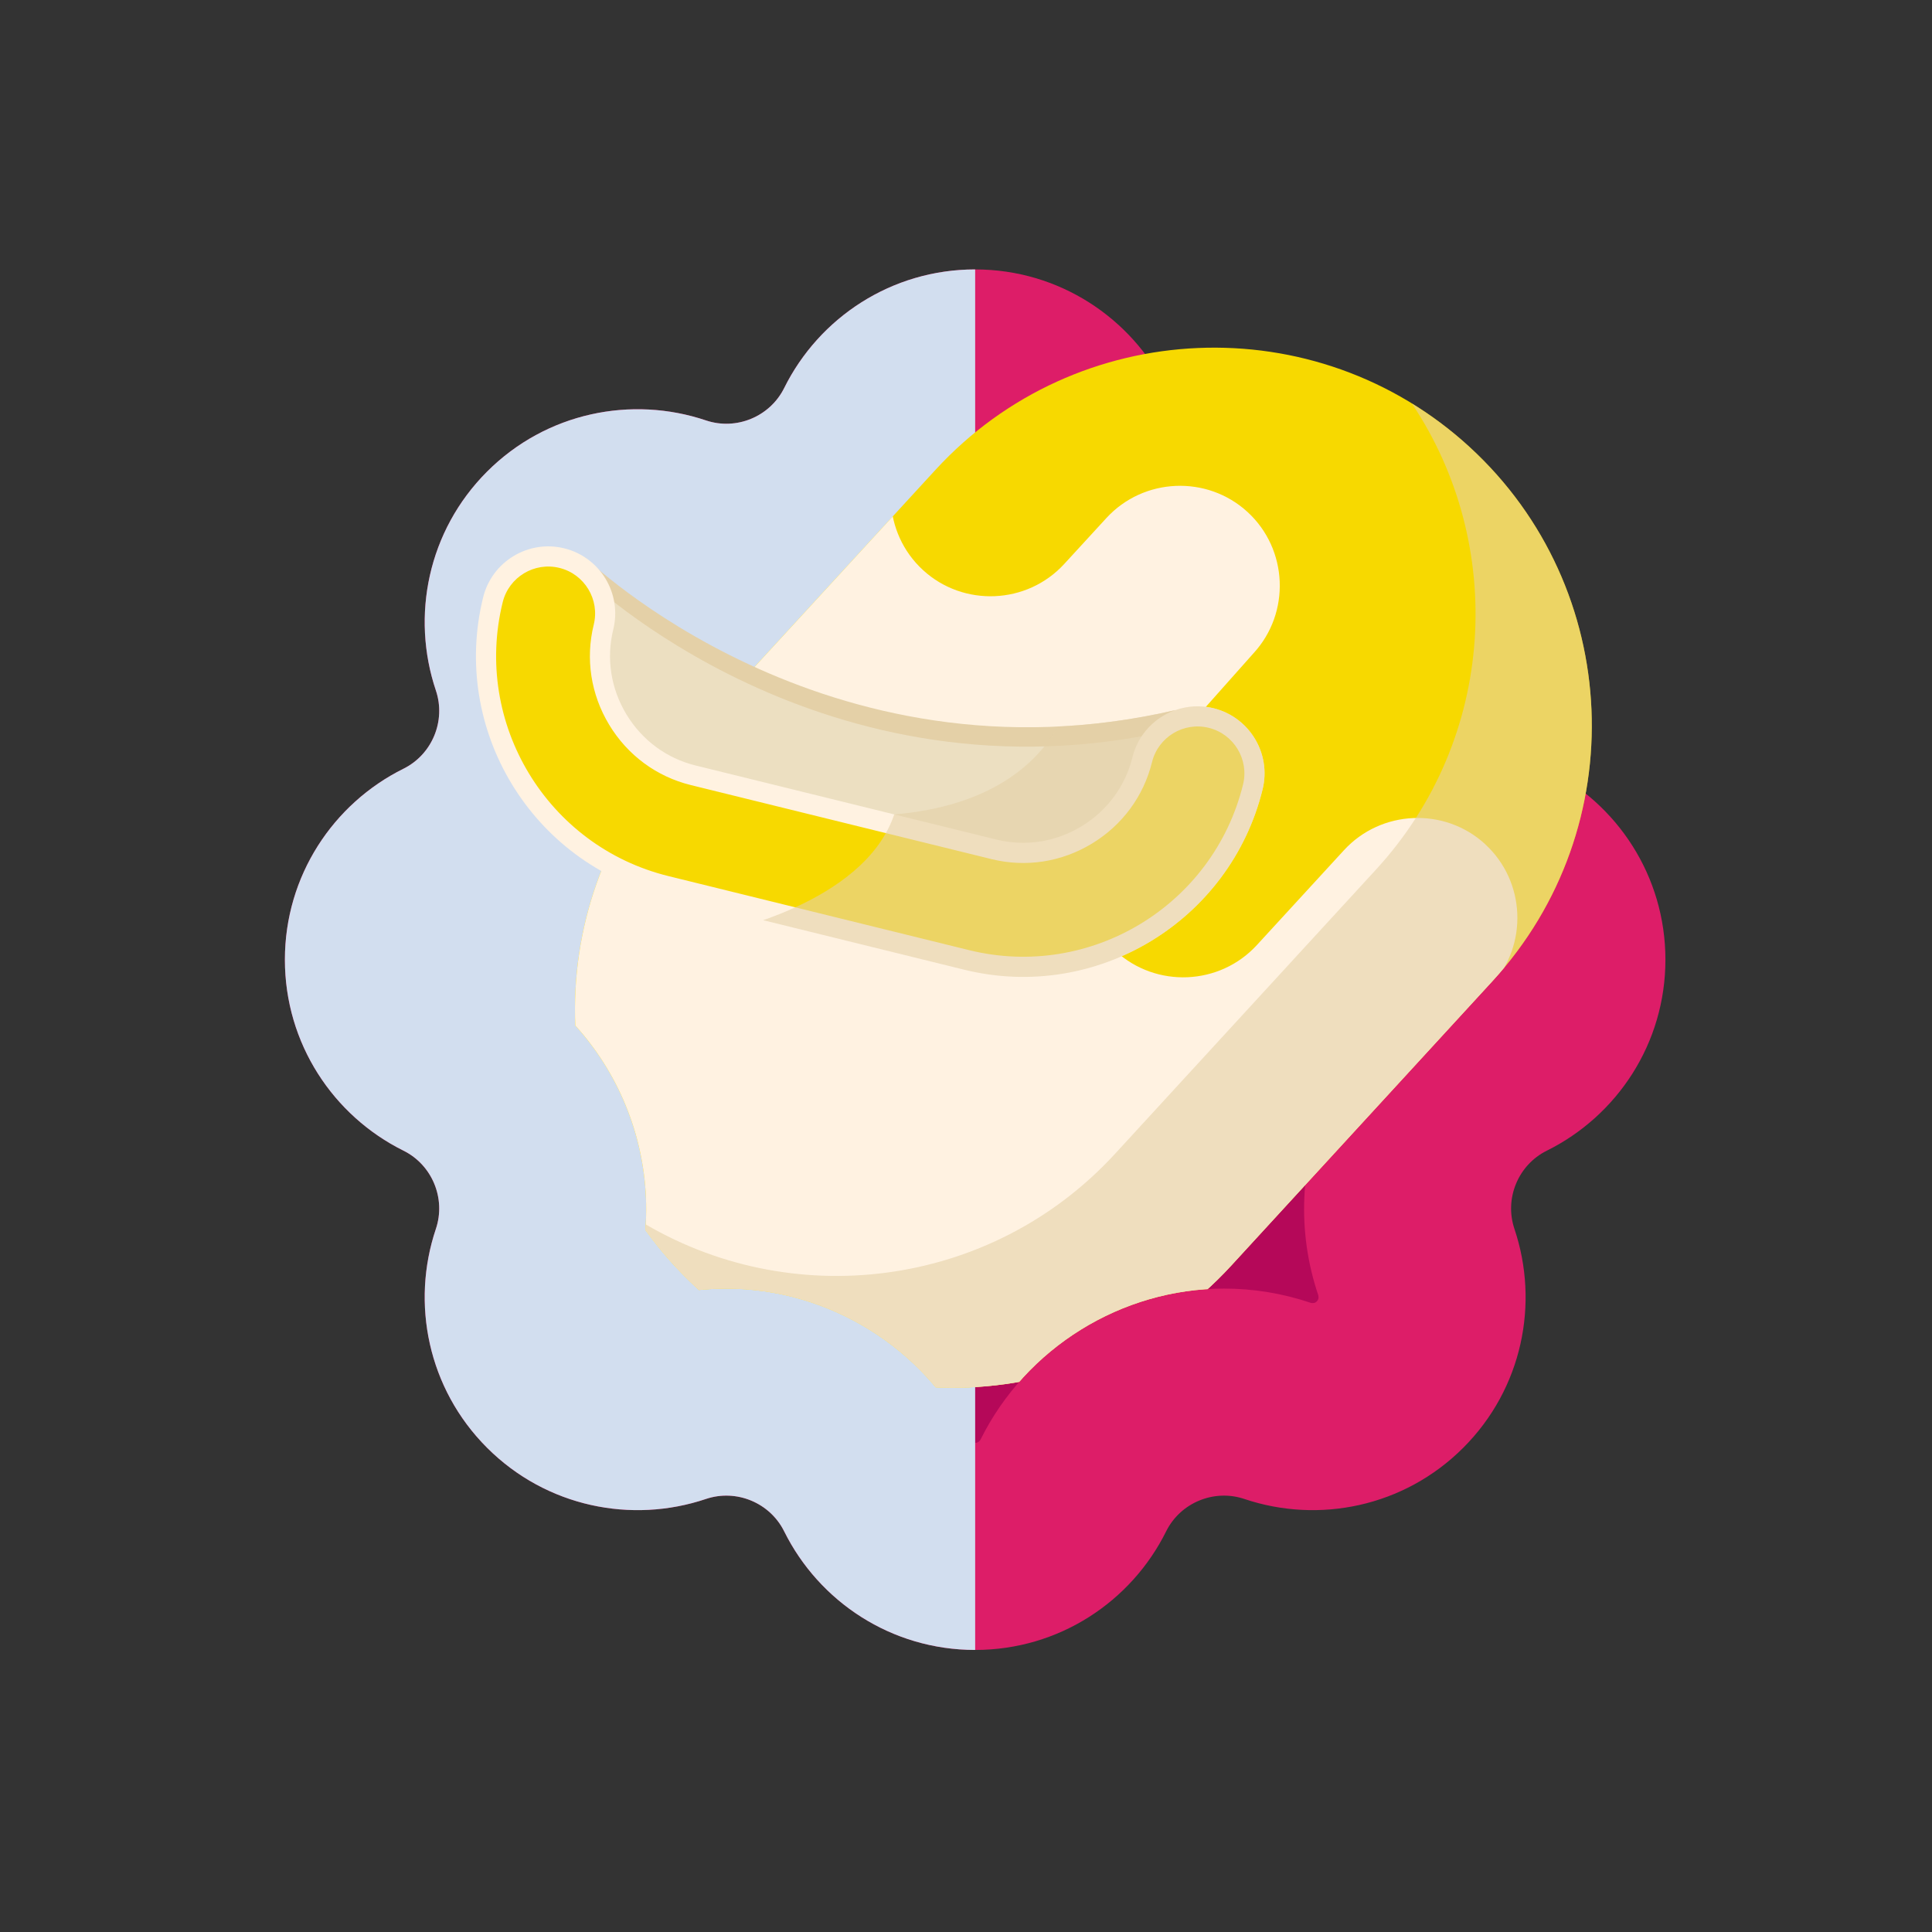<?xml version="1.0" encoding="UTF-8"?>
<svg xmlns="http://www.w3.org/2000/svg" width="150" height="150" xmlns:xlink="http://www.w3.org/1999/xlink" version="1.1" viewBox="0 0 150 150">
  <rect x="0" y="0" width="150" height="150" fill="#333333" stroke="none"/>
  <!-- Generator: Adobe Illustrator 29.4.0, SVG Export Plug-In . SVG Version: 2.1.0 Build 152)  -->
  <defs>
    <clipPath id="clippath">
      <path d="M120.095,59.683c-2.225-1.104-3.308-3.716-2.515-6.071,1.944-5.772.625-12.396-3.974-16.996h0c-4.599-4.6-11.224-5.918-16.996-3.975-2.354.793-4.967-.289-6.071-2.515-2.707-5.456-8.324-9.208-14.828-9.208s-12.121,3.752-14.828,9.208c-1.104,2.225-3.716,3.307-6.071,2.515-5.772-1.944-12.397-.625-16.996,3.974h0c-4.599,4.6-5.918,11.224-3.974,16.996.793,2.354-.289,4.967-2.515,6.071-5.456,2.707-9.208,8.324-9.208,14.828h0c0,6.505,3.752,12.121,9.208,14.828,2.225,1.104,3.307,3.716,2.515,6.071-1.944,5.772-.625,12.397,3.974,16.996,4.6,4.599,11.224,5.918,16.996,3.974,2.354-.793,4.967.289,6.071,2.515,2.707,5.456,8.324,9.208,14.828,9.208s12.121-3.752,14.828-9.208c1.104-2.225,3.716-3.308,6.071-2.515,5.772,1.944,12.397.625,16.996-3.974s5.918-11.224,3.974-16.996c-.793-2.354.289-4.967,2.515-6.071,5.456-2.707,9.208-8.324,9.208-14.828h0c0-6.505-3.752-12.121-9.208-14.828Z" style="fill: none;"/>
    </clipPath>
    <clipPath id="clippath-1">
      <path d="M125.567,36.997l-27.244-14.566-47.44,14.566-14.801,5.633v20.417l8.743,6.158c-1.748,1.974-3.876,3.652-6.352,4.88-.083.042-.276.165-.276.426s.193.385.276.427c9.391,4.66,13.95,15.667,10.605,25.604-.029.088-.078.312.106.496.053.053.134.133.323.133.061,0,.12-.01.177-.028,2.166-.729,4.422-1.098,6.706-1.098,7.95,0,15.366,4.594,18.895,11.706.041.083.165.275.426.275s.385-.193.425-.273c3.527-7.112,10.944-11.708,18.895-11.708,2.285,0,4.542.37,6.709,1.099.053.018.114.027.174.027.189,0,.27-.081.323-.133.184-.184.135-.408.106-.495-.643-1.908-.988-3.855-1.069-5.79l23.423-26.71.869-31.045Z" style="fill: none;"/>
    </clipPath>
    <clipPath id="clippath-2">
      <path id="SVGID" d="M54.129,100.03c11.921,10.945,30.522,10.147,41.467-1.773l20.273-22.08c10.945-11.921,10.156-30.522-1.765-41.468-11.921-10.945-30.527-10.152-41.472,1.769l-20.273,22.08c-10.945,11.921-10.152,30.527,1.769,41.472Z" style="fill: none;"/>
    </clipPath>
    <clipPath id="clippath-3">
      <path d="M98.028,61.285c.686-2.786-1.022-5.611-3.808-6.297-1.017-.25-2.039-.181-2.961.143,0,0,0,0,0,0-23.278,5.4-40.258-7.093-44.707-10.843-.328-.393-.716-.74-1.153-1.024h0c-.476-.31-1.01-.548-1.592-.691-2.786-.686-5.611,1.022-6.297,3.808-2.523,10.245,3.759,20.633,14.004,23.156l23.358,5.753c10.245,2.523,20.632-3.759,23.156-14.004Z" style="fill: none;"/>
    </clipPath>
  </defs>
  <g style="isolation: isolate;">
    <g id="Layer_1">
      <g>
        <g style="clip-path: url(#clippath);">
          <path d="M120.095,59.683c-2.225-1.104-3.308-3.716-2.515-6.071,1.944-5.772.625-12.396-3.974-16.996h0c-4.599-4.6-11.224-5.918-16.996-3.975-2.354.793-4.967-.289-6.071-2.515-2.707-5.456-8.324-9.208-14.828-9.208s-12.121,3.752-14.828,9.208c-1.104,2.225-3.716,3.307-6.071,2.515-5.772-1.944-12.397-.625-16.996,3.974h0c-4.599,4.6-5.918,11.224-3.974,16.996.793,2.354-.289,4.967-2.515,6.071-5.456,2.707-9.208,8.324-9.208,14.828h0c0,6.505,3.752,12.121,9.208,14.828,2.225,1.104,3.307,3.716,2.515,6.071-1.944,5.772-.625,12.397,3.974,16.996,4.6,4.599,11.224,5.918,16.996,3.974,2.354-.793,4.967.289,6.071,2.515,2.707,5.456,8.324,9.208,14.828,9.208s12.121-3.752,14.828-9.208c1.104-2.225,3.716-3.308,6.071-2.515,5.772,1.944,12.397.625,16.996-3.974s5.918-11.224,3.974-16.996c-.793-2.354.289-4.967,2.515-6.071,5.456-2.707,9.208-8.324,9.208-14.828h0c0-6.505-3.752-12.121-9.208-14.828Z" style="fill: #dd1d68;"/>
          <path d="M75.712,112.025c-.261,0-.385-.193-.426-.275-3.529-7.111-10.945-11.705-18.895-11.705-2.284,0-4.541.369-6.706,1.098-.057.019-.116.028-.177.028-.189,0-.27-.08-.323-.133-.184-.184-.136-.408-.106-.496,3.346-9.936-1.214-20.944-10.605-25.604-.084-.042-.276-.165-.276-.427s.193-.384.276-.426c9.393-4.661,13.952-15.668,10.605-25.605-.029-.087-.078-.311.106-.495.055-.054.135-.134.323-.134.061,0,.12.009.173.027,2.166.73,4.425,1.1,6.712,1.1,7.949-.001,15.364-4.595,18.892-11.704.042-.084.166-.277.427-.277s.385.194.426.276c3.527,7.11,10.943,11.705,18.894,11.705,2.287-.001,4.546-.371,6.714-1.101.049-.017.109-.026.17-.026.19,0,.271.081.324.134.184.183.135.408.105.496-3.347,9.935,1.212,20.943,10.604,25.604.085.042.277.165.277.426s-.193.385-.276.426c-9.394,4.662-13.953,15.669-10.606,25.606.029.087.078.311-.106.495-.053.052-.133.133-.323.133-.061,0-.121-.009-.174-.027-2.168-.73-4.424-1.099-6.709-1.099-7.951,0-15.368,4.595-18.895,11.707-.04.081-.164.273-.425.273Z" style="fill: #b50859;"/>
          <rect x="22.12" y="20.92" width="53.592" height="107.183" style="fill: #d2deef; mix-blend-mode: multiply;"/>
        </g>
        <g style="clip-path: url(#clippath-1);">
          <g>
            <g>
              <g style="clip-path: url(#clippath-2);">
                <path d="M54.129,100.03c11.921,10.945,30.522,10.147,41.467-1.773l20.273-22.08c10.945-11.921,10.156-30.522-1.765-41.468-11.921-10.945-30.527-10.152-41.472,1.769l-20.273,22.08c-10.945,11.921-10.152,30.527,1.769,41.472Z" style="fill: #f7d900;"/>
                <path d="M115.308,65.54c-3.142-2.885-8.075-2.675-10.961.468l-6.767,7.37c-2.885,3.142-7.817,3.353-10.96.468-.072-.066-.143-.134-.213-.203-2.843-2.815-2.891-7.404-.232-10.393l11.153-12.538c2.886-3.143,2.675-8.075-.467-10.96-3.143-2.886-8.075-2.675-10.96.468l-3.283,3.576.003-.004c-2.885,3.142-7.817,3.353-10.96.468-3.142-2.885-3.353-7.818-.468-10.96l-23.495,25.589c-2.885,3.142-9.995,17.662-6.853,20.547,1.442,1.324-1.017,6.215.842,8.422-2.114,3.124,2.797,6.881,5.655,9.505,1.565,1.437,1.9,3.415,2.198,4.652-1.339,1.928-1.91,3.532-.995,4.372,3.143,2.886,11.793,9.639,14.678,6.497,0,0,8.648-3.367,11.791-.481,3.142,2.885,11.485-4.013,14.371-7.156l26.391-28.743c2.885-3.142,2.675-8.075-.468-10.96Z" style="fill: #fff2e1;"/>
              </g>
              <path d="M114.104,34.709c-1.409-1.294-2.915-2.418-4.488-3.385,7.357,10.991,6.563,26.01-2.77,36.175l-20.273,22.08c-9.651,10.511-25.252,12.369-36.98,5.158,1.271,1.899,2.779,3.681,4.535,5.293,11.921,10.945,30.522,10.147,41.467-1.774l20.273-22.079c10.945-11.921,10.156-30.522-1.765-41.467Z" style="fill: #e4d0a7; mix-blend-mode: multiply; opacity: .6;"/>
            </g>
            <g>
              <path d="M45.399,43.264s18.618,18.187,45.86,11.867c0,0,2.411,5.602-1.207,9.339-3.618,3.737-16.141,4.28-25.058,2.342-8.916-1.938-22.557-9.618-22.921-13.316-.364-3.698,3.325-10.232,3.325-10.232Z" style="fill: #e4d0a7;"/>
              <path d="M45.351,44.77s18.618,18.187,45.86,11.867c0,0,2.411,5.602-1.207,9.339-3.618,3.737-16.141,4.28-25.058,2.342-8.916-1.938-22.557-9.618-22.921-13.316s3.325-10.232,3.325-10.232Z" style="fill: #ecdfc1;"/>
              <g>
                <path d="M75.059,74.53l-23.358-5.753c-9.826-2.42-15.851-12.383-13.431-22.209.584-2.371,2.979-3.82,5.35-3.236s3.82,2.979,3.236,5.35c-.604,2.452-.209,5.004,1.111,7.187,1.32,2.183,3.397,3.718,5.849,4.321l23.358,5.753c2.452.604,5.004.209,7.187-1.111,2.183-1.32,3.718-3.397,4.322-5.849.584-2.371,2.979-3.82,5.35-3.236,2.371.584,3.82,2.979,3.236,5.35-2.42,9.826-12.383,15.851-22.209,13.432Z" style="fill: #f7d900;"/>
                <path d="M74.872,75.289l-23.358-5.753c-10.245-2.523-16.527-12.911-14.004-23.156.686-2.786,3.511-4.494,6.297-3.808,2.786.686,4.494,3.511,3.808,6.297-.554,2.249-.191,4.591,1.021,6.595,1.212,2.004,3.118,3.413,5.367,3.967l23.358,5.753c2.249.554,4.591.191,6.595-1.021,2.004-1.212,3.413-3.118,3.967-5.367.686-2.786,3.511-4.494,6.297-3.808,2.786.686,4.494,3.511,3.808,6.297-2.523,10.245-12.911,16.527-23.156,14.004ZM43.433,44.092c-1.948-.48-3.924.715-4.403,2.663-2.317,9.407,3.452,18.945,12.859,21.262l23.358,5.753c9.407,2.317,18.945-3.452,21.262-12.859.48-1.948-.715-3.924-2.663-4.403-1.948-.48-3.924.715-4.403,2.663-.654,2.654-2.315,4.903-4.676,6.332-2.362,1.428-5.124,1.855-7.779,1.201l-23.358-5.753c-2.654-.654-4.903-2.314-6.331-4.676-1.428-2.362-1.855-5.124-1.201-7.779.48-1.948-.715-3.924-2.663-4.404Z" style="fill: #fff2e1;"/>
              </g>
              <path d="M74.872,75.289l-23.358-5.753c-10.245-2.523-16.527-12.911-14.004-23.156.686-2.786,3.511-4.494,6.297-3.808,2.786.686,4.494,3.511,3.808,6.297-.554,2.249-.191,4.591,1.021,6.595,1.212,2.004,3.118,3.413,5.367,3.967l23.358,5.753c2.249.554,4.591.191,6.595-1.021,2.004-1.212,3.413-3.118,3.967-5.367.686-2.786,3.511-4.494,6.297-3.808,2.786.686,4.494,3.511,3.808,6.297-2.523,10.245-12.911,16.527-23.156,14.004Z" style="fill: none;"/>
              <g style="clip-path: url(#clippath-3);">
                <path d="M55.824,72.414s11.235-2.177,13.606-9.183c14.82-1.272,14.408-12.817,14.408-12.817l25.883,7.303-5.325,21.623-13.698,5.171-18.558-4.571-16.315-7.526Z" style="fill: #e4d0a7; mix-blend-mode: multiply; opacity: .6;"/>
              </g>
            </g>
          </g>
        </g>
      </g>
    </g>
  </g>
</svg>